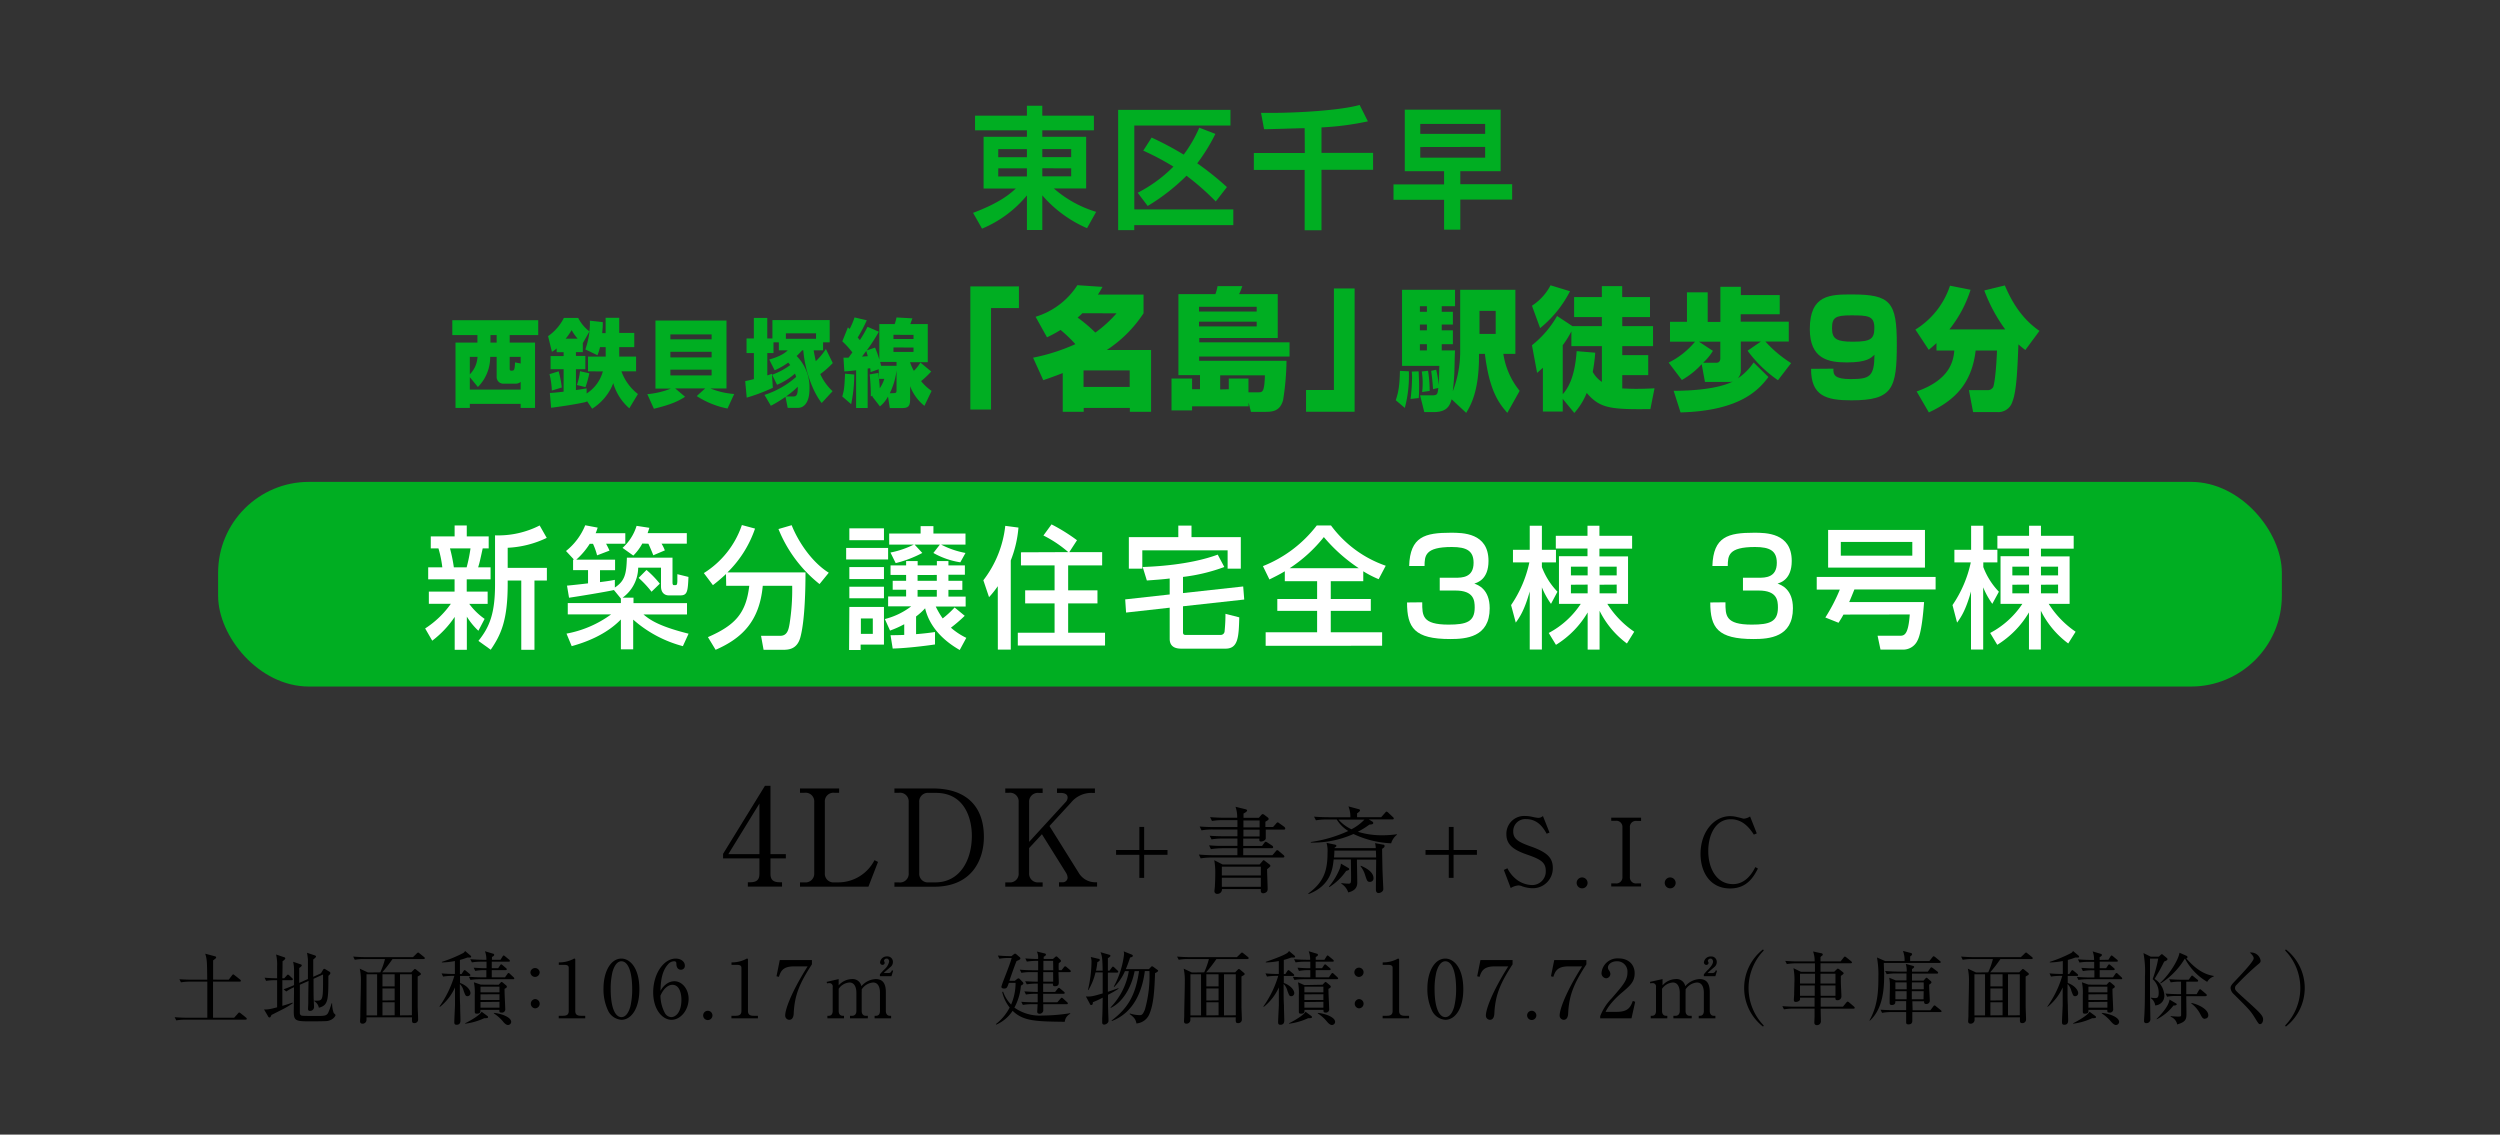 <svg xmlns="http://www.w3.org/2000/svg" width="650" height="295" viewBox="0 0 650 295"><rect x="0" y="0" width="650" height="295" fill="#333333" stroke="none"/><defs><style>.cls-1{fill:#00ae22;}.cls-2{fill:#fff;}</style></defs><title>joho_matome</title><g id="レイヤー_3" data-name="レイヤー 3"><path class="cls-1" d="M117.6,83.26h22.34v3.86h-7.42v1.95h6.59v17h-3.74v-1.06H122.15v1.06h-3.72v-17h5.7V87.12H117.6Zm4.55,14.79v3.24h13.22v-2a2,2,0,0,1-1.27.47h-3.28a1.74,1.74,0,0,1-1.69-1.88V92.78h-1.68a11,11,0,0,1-3.2,7.84Zm0-5.27v4.55a6.91,6.91,0,0,0,2-4.55Zm5.37-5.66v1.95h1.61V87.12Zm7.85,7.39V92.78h-2.85v2.85c0,.49,0,.74.4.74.75,0,.89,0,1-2.15Z"/><path class="cls-1" d="M152.55,104.19v.27c-2.59.66-8,1.41-9.26,1.56l-.33-3.84c1-.07,1.93-.15,3.58-.34V96h-3.39V92.58h3.39v-1h-1.81v-1a6.44,6.44,0,0,1-1.23.89l-1-4.08a12.5,12.5,0,0,0,4.1-4.72h3.74a10,10,0,0,0,2.9,3.48,16,16,0,0,0,.12-2.77l3.37.37c0,.72,0,1.41-.17,2.87h.9V82.62H161v3.95h3.91v3.69H161v1.66a5.5,5.5,0,0,1,0,.79h4.38v3.83h-3.81a13,13,0,0,0,4.29,5.91l-2.24,3.71a13.72,13.72,0,0,1-4.17-6.53,13.65,13.65,0,0,1-5.49,6.63Zm-7.3-7.65a28,28,0,0,1,.82,4.21l-2.59.79a20.74,20.74,0,0,0-.61-4.26Zm4.94-8.48a13.15,13.15,0,0,1-1.57-2.23,15.25,15.25,0,0,1-1.56,2.23Zm2.69,8.48V92.71h4.6c0-.27,0-.37,0-.57V90.26H156a13.32,13.32,0,0,1-.66,2.1l-3.15-1.51a21.48,21.48,0,0,0,1.08-4.7l-1.74,3.07v2.33h-1.79v1h2.45V96h-2.45v5.42c1.36-.2,2-.32,2.78-.45l0,1.34a9.85,9.85,0,0,0,4.22-5.74Zm.35.52a26.8,26.8,0,0,1-1,3.59L150,100.1a16.34,16.34,0,0,0,.8-3.58Z"/><path class="cls-1" d="M168.3,102.48a21.58,21.58,0,0,0,6.12-1.44h-4V83.33h18.47V101h-4.19a20.53,20.53,0,0,0,6.19,1.44l-1.74,3.78a22.9,22.9,0,0,1-8-3.24l2.2-2h-7.8l2.57,2.18c-1.75,1.14-3.56,2-8.11,3.12Zm6-15.54v1.29h10.72V86.94Zm0,4.53v1.46h10.72V91.47Zm0,4.65V97.6h10.72V96.12Z"/><path class="cls-1" d="M200.75,97.43a17.69,17.69,0,0,0,4.71-2.52c-.26-.32-.35-.45-.52-.64a18.21,18.21,0,0,1-3.53,2L200,93.48c3.23-.92,4.26-1.88,4.83-2.4h-2.33V89h-1.39v2.79H199.5V97.6c.49-.14.8-.27,1.2-.39l.24,3.61a49.36,49.36,0,0,1-6.79,2.57l-.4-4.3c.47-.1,1-.2,2.26-.52V91.79H194.1V88H196V82.67h3.49V88h1.34V83.21h14.89V89H214v2.08h-2.45c.28,1.63.44,2.3.56,2.82a16.5,16.5,0,0,0,2.62-3.17l1.79,3.66a23,23,0,0,1-3.25,2.87,13.73,13.73,0,0,0,3.2,4.45l-2.83,3.07c-2.49-3.14-4.43-8.91-4.78-13.7h-.31a16.46,16.46,0,0,1-1.43,1.48,11.52,11.52,0,0,1,3.34,8.61c0,3.86-1.72,4.87-2.92,4.87H204.8l-.57-2.87a31,31,0,0,1-3.81,2.33l-1.65-2.82A23.1,23.1,0,0,0,207,98a5.93,5.93,0,0,0-.31-.86,17.35,17.35,0,0,1-4.66,2.91Zm11.42-9.35V86.67h-7.84v1.41Zm-5.89,15c.54,0,1.23-.07,1.13-2.52a21.11,21.11,0,0,1-3.06,2.52Z"/><path class="cls-1" d="M222.1,97.38a37.17,37.17,0,0,1-.8,7.7l-2.31-2c.49-1.75.52-2,.73-5.93ZM228.46,96l-2.1.74a9.73,9.73,0,0,0-.11-1,5.28,5.28,0,0,0-.66.1v10.24h-3V96.27c-2,.25-2.43.27-3.06.3L219.3,93l1.32,0c.33-.44.7-1,1-1.36A21.3,21.3,0,0,0,219,88.75l1.46-3.64c.12.13.29.25.45.42a19.6,19.6,0,0,0,1.27-3l3.18.74A36.77,36.77,0,0,1,223,87.76c.19.2.4.47.56.67a33.56,33.56,0,0,0,2-3.46l2.94,1.28a48,48,0,0,1-3.13,4.85l2.14-.72a22.13,22.13,0,0,1,1.11,3.12V84.25h4a10.54,10.54,0,0,0,.47-1.71l4.13.23c-.21.59-.38,1.06-.54,1.48h4.54v9.92h-4.61a11.45,11.45,0,0,0,1,2.25,11.19,11.19,0,0,0,1.7-2.15l2.8,2.32a21.43,21.43,0,0,1-2.63,2.5,13.78,13.78,0,0,0,2.73,2.55l-1.86,3.88a11.93,11.93,0,0,1-3.72-5.12v3.41c0,1.44-.26,2.28-1.91,2.28h-3.37l-.47-3a8.14,8.14,0,0,1-2.1,2.57l-2-2.59a1.42,1.42,0,0,0,.22-.18l-.59.15a54,54,0,0,0-.29-5.69l2.24-.39c.12,1,.31,2.54.38,4a9.61,9.61,0,0,0,1.18-2.45h-1.37Zm-4.36-3.29,1.53-.1c-.07-.22-.35-1.18-.4-1.38C224.53,92.19,224.29,92.49,224.1,92.73Zm9,2.4v-1h-4.26c.14.54.19.71.24,1Zm-.73,7.1c.59,0,.73-.17.73-.74V96.25a18.11,18.11,0,0,1-1.76,6Zm-.07-15.16v1.09h5.21V87.07Zm0,3.29v1.16h5.21V90.36Z"/><path class="cls-1" d="M264.92,80.1h-7.25v26.37h-5.38v-32h12.63Z"/><path class="cls-1" d="M269.25,82.36a19.71,19.71,0,0,0,10.87-8.21l6.53.44c-.46.82-.69,1.23-1.18,2h11.85v4.86A32.87,32.87,0,0,1,287.76,91h11.52v16.06h-5.52v-1h-12v1h-5.45V97c-3.4,1.31-4.12,1.51-5.06,1.85L268.6,93a51,51,0,0,0,11-3.52,36.93,36.93,0,0,0-3.85-3.7,32,32,0,0,1-3.53,1.92Zm12.17-.92a16,16,0,0,1-1.24,1.13,39,39,0,0,1,4.61,3.9,32.54,32.54,0,0,0,5.51-5Zm.3,14.86v4.31h12V96.3Z"/><path class="cls-1" d="M312,101.2V97.53h-5.61V76.47H316a11,11,0,0,0,.56-2.08H323a14.61,14.61,0,0,1-.84,2.08h10.05V87.88h-20.4V89h23.47v3.7H311.77v1.1h22.72a69,69,0,0,1-.88,10.2c-.82,3.08-3,3.08-4.9,3.08h-3.46l-.62-2.43v1H309.94v1.06h-5.35V98.42h5.35v2.78Zm-.26-21.44V81h15V79.76Zm0,3.87v1.23h15V83.63Zm7.74,17.57V98.42h5.12V102h2.51c1.15,0,1.63,0,1.77-4.42H317.25v3.67Z"/><path class="cls-1" d="M352.2,107.05H339.57V101.4h7.25V75h5.38Z"/><path class="cls-1" d="M366.3,96.54a32.26,32.26,0,0,1-1.05,9.52l-2.35-2c.56-1.74,1-3.25,1.08-7.63Zm7.11-.41a23.48,23.48,0,0,1,.62,4c.1-1,.16-4.25.2-5h-9.7V75.34h13.78v4.28h-3.46v1.44h2.9v3.32h-2.9v1.51h2.9v3.6h-2.9V91.1h3.46c-.07.75-.13,4.51-.17,5.37,0,.55-.13,2.88-.42,5.27a28.85,28.85,0,0,0,1.93-10.06V75.34H394V92h-3.13a19.9,19.9,0,0,0,4.24,9.62l-3.2,5.72c-2.54-2.81-4.73-6.3-5.84-15.34h-1.53v.65c0,9-2.12,12.71-3.33,14.69l-3.79-3.53c-.55,2.09-1.6,3.33-4.66,3.33h-2.45l-1.08-4.35h3.1c1.37,0,1.44-.28,1.63-1.92l-1.37.31c-.06-1.06-.26-3.32-.49-4.76Zm-4.57.41c.1,2,.13,2.91.13,3.66s0,2.13-.1,3.29l-2.12.24a51,51,0,0,0,.39-5.51,11.3,11.3,0,0,0-.09-1.61Zm.33-16.92v1.44H371V79.62Zm0,4.76v1.51H371V84.38Zm0,5.11V91.1H371V89.49Zm2.12,6.91a33.17,33.17,0,0,1,.42,5.24l-1.95.28a21.26,21.26,0,0,0,.13-2.33,18.78,18.78,0,0,0-.23-3Zm13.38-15.58v6h4.21v-6Z"/><path class="cls-1" d="M398.31,79.49a14.09,14.09,0,0,0,4.83-5.31l5.06,1.54a29.61,29.61,0,0,1-7.77,9.59Zm8,24.21V107h-5.16V95.61c-.59.55-.91.83-1.5,1.34l-1.34-7.19a26.28,26.28,0,0,0,6.53-7.6l4,2.64h7.64V82.43h-7.21v-5.2h7.21V74.39h5.29v2.84H429v5.2h-7.21V84.8h8V90h-8v2.33h6.75v5.2h-6.75V101c.65,0,1.79.1,3.52.1,2.09,0,3.49-.07,4.86-.14l-1.07,5.41c-10.32.11-13.12-.17-16.55-4.21a17.77,17.77,0,0,1-3.23,5.21Zm8.45-12a41.83,41.83,0,0,1-.65,5,7.55,7.55,0,0,0,2.38,2.6V90h-7.93V86.16a25.72,25.72,0,0,1-2.25,3.6V102.5c1.2-1.37,3.13-4.08,3.62-11.2Z"/><path class="cls-1" d="M435.15,101.61c2.09,0,10.8-.07,15.4-2.43a3.15,3.15,0,0,1-1,.13h-6.26l-.85-4.62a21,21,0,0,1-5.16,4.11l-3.43-4.52a21.1,21.1,0,0,0,6.86-5.44H434.2V83.67h4.41V76H444v7.71h3.3V74.56h5.32v2.15h10.11v5H452.58v1.92h12.5v5.17H459a31.72,31.72,0,0,0,6.69,5.61l-3.42,4.45a33.6,33.6,0,0,1-7.9-7.67l3.46-2.39h-5.22V96a3.2,3.2,0,0,1-.79,2.39,15.3,15.3,0,0,0,4.12-4.14l3.85,3.77c-2.42,3.22-7.25,8.8-22.85,9.21Zm10.21-10.38a15,15,0,0,1-2.54,3.08h3.46c1,0,1-.92,1-1.23V88.84h-5.55Z"/><path class="cls-1" d="M476.69,95.85c-.1,1.68.42,2.71,4.44,2.71,4.93,0,6.2-.55,6.23-6.33-.94.89-2,2-7.18,2-4.8,0-9.63-.89-9.63-8.67,0-9,5.36-9,11-9,10,0,11.62,2,11.62,12.87,0,11.58-1,14.66-11.81,14.66-6.53,0-10.51-1.13-10.48-8.19Zm10.64-10.64c0-3.09-1.63-3.22-6-3.22-4.21,0-5,.58-5,3.39s1.27,3.46,5.42,3.46C486.45,88.84,487.33,88.12,487.33,85.21Z"/><path class="cls-1" d="M503.48,89.21c-.79.72-1.27,1.13-2,1.75L498,85.69a21.17,21.17,0,0,0,9-11.41l5.35,1.06a32,32,0,0,1-5.51,10.31h14.52a42,42,0,0,1-5.45-10.13l5.35-1.31c1.73,4.08,4.31,8.6,9,11.82L526.59,91a22.87,22.87,0,0,1-1.8-1.47c-.23,5.82-.46,12.15-1.53,14.79a3.84,3.84,0,0,1-4.15,2.81H513l-1.08-5.69h4.83a1.62,1.62,0,0,0,1.47-.79c.26-.54.78-3.63,1-9.51h-5.55c-1,8.59-5.48,13-12.17,16.09l-3.17-5.45c8.55-3,9.56-7.8,9.79-10.64h-4.63Z"/><rect class="cls-1" x="56.71" y="125.29" width="536.57" height="53.21" rx="23.62"/><path class="cls-1" d="M284.42,33.88H271v1.68h11.4V49H274a29.66,29.66,0,0,0,11,6.08l-2.37,4.25A32.44,32.44,0,0,1,271,50.8v9h-4v-9a30.2,30.2,0,0,1-11.67,8.65L253,55.34c7.22-2.72,9.75-5.08,11.11-6.32h-8.38V35.56H267V33.88H253.51V30.07H267V27.49h4v2.58h13.41Zm-24.88,7H267v-2.1h-7.45Zm0,5H267V43.77h-7.45ZM271,38.75v2.1h7.51v-2.1Zm0,5v2.09h7.51V43.77Z"/><path class="cls-1" d="M290.72,28.56h29.2v4.08h-25v21.8h25.74v4.09H294.91v1.3h-4.19Zm5.08,21.56a36.6,36.6,0,0,0,9.29-6.8,68.56,68.56,0,0,0-7.84-4.15l2.17-3.4a81.65,81.65,0,0,1,8.34,4.43,33.61,33.61,0,0,0,4.05-7L316,34.81a46.79,46.79,0,0,1-4.72,7.65A76.32,76.32,0,0,1,319,48.64l-2.9,3.74a67.73,67.73,0,0,0-7.61-6.69,52.49,52.49,0,0,1-10.09,7.86Z"/><path class="cls-1" d="M339.21,33.33c-1.52,0-8.87.27-10.55.27l-.79-4.25c.89,0,1.68,0,2.9,0,5.86,0,17.33-.55,22.74-2.06l2.14,4.26a74,74,0,0,1-12.06,1.58v6.62H357v4.4H343.59V59.87h-4.38V44.18H326v-4.4h13.25Z"/><path class="cls-1" d="M375.46,44.52H365.24v-16h24.92v16H379.68v3.37h13.48v4H379.68v7.83h-4.22V51.94H362.31v-4h13.15Zm-6.19-12.29v2.58h16.87V32.23Zm0,6V41h16.87V38.2Z"/><path d="M198.89,204.3h1.43v17.77h4v1.12h-4v4.06c0,1.54.77,2.14,2.45,2.14h.56v1.12h-8.89v-1.12H195c1.65,0,2.45-.56,2.45-2.14v-4.06H188V222Zm-1.44,4.62-8.08,13.15h8.08Z"/><path d="M218.17,206.12h-1.23a2.24,2.24,0,0,0-2.48,2.41V227a2.25,2.25,0,0,0,2.48,2.42h.95a10.61,10.61,0,0,0,9.48-5.78l.91.46-2.49,6.44H208v-1.12h1.19a2.27,2.27,0,0,0,2.51-2.42V208.53a2.25,2.25,0,0,0-2.51-2.41H208V205h10.18Z"/><path d="M232.55,205h10c8.19,0,13.26,4.2,13.26,12.6,0,6-3.15,12.95-12.94,12.95H232.55v-1.12h1.19a2.26,2.26,0,0,0,2.52-2.42V208.53a2.26,2.26,0,0,0-2.52-2.41h-1.19ZM239,227a2.25,2.25,0,0,0,2.49,2.42h1.68c6.33,0,9.51-5.67,9.51-12.11,0-4.44-1.82-11.16-9.37-11.16h-1.82a2.25,2.25,0,0,0-2.49,2.41Z"/><path d="M272.86,214.76l7.76,12.42a5,5,0,0,0,4.13,2.21h.49v1.12h-9.9v-1.12h.84a1.27,1.27,0,0,0,1.4-1.16,2.75,2.75,0,0,0-.49-1.43l-6.19-9.9-3.33,3.6V227a2.28,2.28,0,0,0,2.52,2.42h1v1.12h-9.72v-1.12h1a2.24,2.24,0,0,0,2.48-2.42V208.53a2.24,2.24,0,0,0-2.48-2.41h-1V205h9.72v1.16h-1a2.27,2.27,0,0,0-2.52,2.41v10.32l9.56-10.42a1.73,1.73,0,0,0,.45-1.12c0-1-1.08-1.19-1.85-1.19h-.91V205h9.86v1.16h-.63a6.83,6.83,0,0,0-5.59,2.52Z"/><path d="M290.18,221h6.05v-6h1.25v6h6.07v1.25h-6.07v6h-1.25v-6h-6.05Z"/><path d="M333.82,215.69H329.1c0,.29,0,2,0,2.23,0,.66-1,.88-1.18.88-.54,0-.51-.27-.47-.76h-4.21l0,1.91h4.89l.59-.81c.12-.15.25-.29.37-.29a1.32,1.32,0,0,1,.49.24l1.2.79a.48.48,0,0,1,.24.36c0,.25-.22.3-.36.3h-7.42v1.81h7.59l.86-1c.17-.2.27-.32.36-.32a.83.83,0,0,1,.47.27l1.17,1a.53.53,0,0,1,.25.39c0,.22-.2.27-.37.27H315.06a17.27,17.27,0,0,0-2.89.22l-.46-1c1.61.15,3.28.17,3.75.17h6.26v-1.81h-4a20,20,0,0,0-2.89.24l-.47-1a33,33,0,0,0,3.75.15h3.62l0-1.91h-3.84a16.8,16.8,0,0,0-2.89.22l-.49-.95c1.69.14,3.45.14,3.77.14h3.45v-1.76h-6.47a16.24,16.24,0,0,0-2.86.22l-.49-1c1.52.13,3,.15,3.75.15h6.07l0-1.81H318a17,17,0,0,0-2.89.22l-.49-1c1.69.15,3.43.17,3.77.17h3.28a8.11,8.11,0,0,0-.44-2.86l2.67.66c.15.05.34.12.34.34s-.56.59-.93.76v1.1h4l.66-.76a.55.55,0,0,1,.32-.19.73.73,0,0,1,.37.14l1,.76a.55.55,0,0,1,.19.32c0,.25-.07.29-.85.76,0,.17,0,1.25,0,1.37h2l.8-.91c.13-.14.25-.29.37-.29a.78.78,0,0,1,.47.25l1.27.9a.74.74,0,0,1,.24.39C334.21,215.66,334,215.69,333.82,215.69ZM329.44,226c0,.81.15,4.39.15,5.1a1.23,1.23,0,0,1-.15.66,1.31,1.31,0,0,1-1,.49c-.71,0-.66-.66-.61-1.1H317.71a1.15,1.15,0,0,1-1.2,1.25.67.67,0,0,1-.76-.66c0-.2.12-1.08.12-1.28.05-1,.1-2,.1-3.4a17.06,17.06,0,0,0-.27-3.41l2.18,1.11h9.62l.74-.86c.1-.12.2-.25.29-.25a.59.59,0,0,1,.32.17l1.23.94a.52.52,0,0,1,.22.39C330.3,225.29,330,225.56,329.44,226Zm-1.62-.66H317.68v2.28h10.14Zm0,2.87H317.68v2.35h10.14Zm-.32-14.89h-4.21v1.81h4.21Zm0,2.4h-4.21v1.76h4.21Z"/><path d="M359.35,220.71c0,1.08.07,3.92.09,5.14,0,.71.22,5,.22,5.29,0,.74-.85,1.05-1.22,1.05-.71,0-.71-.71-.71-1,0-1.23.07-6.59.07-7.69h-5c0,.95.09,5.19.09,6,0,1.79-1.39,2.28-2.35,2.53a4.27,4.27,0,0,0-1.81-2.28l.05-.15a13.81,13.81,0,0,0,1.81.15c.69,0,.69-.2.69-1.89,0-.56-.05-3.65-.05-4.4h-4.48c-.22,2.22-.66,6.78-6.52,9l-.07-.17c4.29-3.09,5-6.35,5-10.66a7,7,0,0,0-.27-2.49l2.21.46c.17.05.36.12.36.32s-.19.27-.49.51v.08H357.7a6.27,6.27,0,0,0-.19-1.3l2.06.39c.17,0,.41.05.41.34S360,220.24,359.35,220.71Zm2.35-1.45a25.53,25.53,0,0,1-9.8-2.42,25.69,25.69,0,0,1-11.09,2.23v-.15a35.24,35.24,0,0,0,9.74-2.86,9,9,0,0,1-3-3h-2.52a16.66,16.66,0,0,0-2.89.22l-.49-.95c1.54.12,3.06.15,3.77.15h5.68a7.17,7.17,0,0,0-.51-2.82l2.62.71c.22,0,.39.17.39.37s-.51.56-.76.73c0,.29,0,.74,0,1h6.27l1-1.13c.14-.17.26-.32.39-.32s.34.17.46.29l1.18,1.11a.54.54,0,0,1,.24.39c0,.22-.22.24-.39.24h-6.1l.93.57a.38.38,0,0,1,.22.36c0,.32-.34.37-1,.42a21.31,21.31,0,0,1-3,1.86,21,21,0,0,0,6.39.91,25.74,25.74,0,0,0,3.77-.27v.14A4.4,4.4,0,0,0,361.7,219.26ZM350,226.44a15.26,15.26,0,0,1-4.38,4.21l-.1-.12a18,18,0,0,0,2.79-4.6,4.4,4.4,0,0,0,.32-1.4l1.93,1.13a.36.36,0,0,1,.22.34C350.77,226.19,350.7,226.22,350,226.44Zm7.74-5.29h-10.8c0,.39,0,.91-.1,1.79h10.95C357.78,222.47,357.78,222.2,357.73,221.15ZM348,213.09a10.39,10.39,0,0,0,3.38,2.52,12.61,12.61,0,0,0,3.38-2.52Zm8.18,16.19c-.66,0-.74-.19-1.28-1.86a6.56,6.56,0,0,0-1.17-2.2l.07-.13c.64.27,3.31,1.35,3.31,3.24A.89.89,0,0,1,356.14,229.28Z"/><path d="M370.64,221h6.05v-6h1.25v6H384v1.25h-6.07v6h-1.25v-6h-6.05Z"/><path d="M402.87,216.47l-.73.3c-.79-1.37-2.21-3.8-5.34-3.8a3.13,3.13,0,0,0-3.36,3.23c0,2,1.47,2.79,4.68,3.92a20.63,20.63,0,0,1,2.4,1c1.91,1,3.21,2.13,3.21,4.53a5.19,5.19,0,0,1-5.32,5.29,8.68,8.68,0,0,1-2.62-.49,2.69,2.69,0,0,0-1-.24,4.43,4.43,0,0,0-2,.68L391,226.19l.93-.44a8.49,8.49,0,0,0,1.93,2.55,6.85,6.85,0,0,0,4.41,1.81,3.53,3.53,0,0,0,3.63-3.69c0-2.26-1.45-3-4.56-4.12-3.45-1.17-5.68-2.45-5.68-5.39a4.62,4.62,0,0,1,4.92-4.75,8,8,0,0,1,1.74.2,13.24,13.24,0,0,0,1.47.27,1.67,1.67,0,0,0,1.37-.47Z"/><path d="M412.77,229.55a1.42,1.42,0,1,1-1.42-1.42A1.44,1.44,0,0,1,412.77,229.55Z"/><path d="M426.68,213.44H425.5a1.56,1.56,0,0,0-1.73,1.69V228a1.57,1.57,0,0,0,1.73,1.69h1.18v.79h-7.76v-.79h1.15a1.59,1.59,0,0,0,1.76-1.69v-12.9a1.58,1.58,0,0,0-1.76-1.69h-1.15v-.81h7.76Z"/><path d="M435.67,229.55a1.42,1.42,0,1,1-1.42-1.42A1.44,1.44,0,0,1,435.67,229.55Z"/><path d="M456,217c-.9-1.37-2.67-4-6-4-3.92,0-5.85,4-5.85,8.25,0,4.75,2.3,8.62,6.42,8.62,3.47,0,5.19-3.18,5.82-4.43l.67.39c-1,1.89-2.67,5.17-7.23,5.17-5.17,0-7.69-4.19-7.69-9,0-5.73,3.55-9.8,7.69-9.8a7.27,7.27,0,0,1,2.06.3c.19,0,1.34.36,1.49.36a3.49,3.49,0,0,0,1.64-.58l1.74,4.4Z"/><path d="M59.47,254.72l.85-1.12c.13-.16.19-.25.32-.25s.14.05.39.23l1.39,1.1a.46.46,0,0,1,.21.33c0,.19-.19.21-.34.21h-6.9c0,.68,0,3.67,0,4.27,0,.21,0,4.52,0,5.12h5.49l1-1.12c.15-.16.21-.24.31-.24s.19.06.4.22l1.36,1.1a.45.45,0,0,1,.21.31c0,.19-.19.23-.31.23H48.28a14.45,14.45,0,0,0-2.45.19l-.42-.83c1.39.12,2.8.14,3.2.14H53.9c0-.18,0-4.58,0-5.06v-4.33H49.5a14.51,14.51,0,0,0-2.45.19l-.41-.81c1.39.1,2.8.12,3.19.12h4.05c-.05-4.7-.05-5.24-.52-6.76l2.51.67c.2.06.33.1.33.29a.39.39,0,0,1-.19.31c-.08.08-.48.39-.6.47,0,1.68,0,3.34,0,5Z"/><path d="M75.84,254.85H73.41v6.67c1.68-.49,2.16-.68,2.64-.85l.08.17a21.94,21.94,0,0,1-3,1.76l-2.55,1.29c-.18.43-.27.66-.52.66a.45.45,0,0,1-.33-.25l-1.08-1.84c.71,0,1.06.08,3.4-.56,0-.71,0-3.86,0-4.5v-2.55h-.42a14.66,14.66,0,0,0-2.45.18l-.39-.83c1.22.11,2.47.15,3.26.15,0-1,0-2.07,0-3.11a11.47,11.47,0,0,0-.27-3.07l2.1.71c.1,0,.29.12.29.31s-.42.56-.71.74c0,1.45,0,2.16-.06,4.42h.5l.62-.68c.19-.21.25-.27.35-.27s.25.14.36.22l.72.69c.11.1.19.18.19.31S76,254.85,75.84,254.85Zm9.27,10.61c-.48.09-4.15.09-4.73.09-3.4,0-4-.17-4-2.43,0-.81.06-4.37.06-5.1,0-.21,0-1.14,0-1.33a11.1,11.1,0,0,0-2,1.1l-.71-.58a28.87,28.87,0,0,0,2.72-1.08v-3.67a10.28,10.28,0,0,0-.23-2.4l1.93.66c.14,0,.31.13.31.29s-.17.33-.66.68c0,.63,0,3.32,0,3.86l2.26-1c0-2.08,0-3.55,0-5a14.56,14.56,0,0,0-.24-1.83l2,.67c.2.06.35.16.35.31s-.29.43-.73.77c0,1.86,0,2.13,0,4.5l2-.9.5-.83c.1-.16.21-.35.35-.35a.79.79,0,0,1,.4.17l1,.6a.44.44,0,0,1,.21.33c0,.25-.23.46-.52.73,0,6.22,0,7.65-2.47,8.29a2.6,2.6,0,0,0-1.24-1.74v-.1a4.64,4.64,0,0,0,.64,0c1.45,0,1.68-.19,1.68-4.56,0-1.41,0-1.64,0-2.24l-2.47,1.12c0,3,0,5,.06,5.59,0,.27.07,1.5.07,1.75a1,1,0,0,1-1.06,1c-.29,0-.5-.1-.5-.54,0-.22.06-1.28.06-1.49,0-1.33,0-2.11.07-5.76l-2.26,1c0,.83,0,7.2,0,7.45a.68.68,0,0,0,.49.58c.27.08,3.24.08,3.63.08,2.14,0,2.78,0,3.22-.77a17.7,17.7,0,0,0,.91-2.51h.14a7.56,7.56,0,0,0,.4,2.47c.12.21.48.4.48.6S86.66,265.19,85.11,265.46Z"/><path d="M98.88,252.81a20.62,20.62,0,0,0,1.22-3.46H94.69a14.05,14.05,0,0,0-2.45.19l-.41-.83c1.06.08,2.11.14,3.19.14h12.36l.91-.89a1.35,1.35,0,0,1,.4-.31c.1,0,.18.06.39.23l1.16.93a.47.47,0,0,1,.21.31c0,.21-.21.23-.33.23h-8.07a36.11,36.11,0,0,1-2.67,3.46h7.54l.59-.6c.2-.2.27-.27.39-.27a.88.88,0,0,1,.37.21l1,.81a.39.39,0,0,1,.16.27c0,.19-.08.25-.83.66,0,2.35,0,5.31,0,7.66,0,1,.11,2.5.11,3.46a.93.93,0,0,1-1,1c-.62,0-.62-.33-.58-1.51H95.29c0,.08,0,.56,0,.66a1,1,0,0,1-1,1c-.67,0-.67-.46-.67-.65s.06-1.09.06-1.26c0-2.26.15-7,.15-9a14.47,14.47,0,0,0-.29-3.4l2.14,1Zm-3.59.5V264h2.76V253.31Zm7.32,3.15v-3.15H99.44v3.15Zm0,3.63V257H99.44v3.13Zm0,3.88v-3.38H99.44V264Zm4.48,0V253.31H104V264Z"/><path d="M114.27,261.67a27.14,27.14,0,0,0,3.86-7.94h-.48a15.58,15.58,0,0,0-2.45.18l-.39-.83c1.18.11,2.38.15,3.46.15,0-1,0-2.47,0-3.36a19.71,19.71,0,0,1-3.38.37v-.16a35.25,35.25,0,0,0,5.6-2.32,1.43,1.43,0,0,0,.43-.5l1.43,1.2a.35.35,0,0,1,.15.29c0,.21-.21.21-.39.21l-.61,0a17.59,17.59,0,0,1-1.92.62c0,.95,0,2.86,0,3.67H120l.5-.75c.08-.12.18-.27.31-.27s.29.15.39.23l.9.75a.43.43,0,0,1,.2.33c0,.21-.2.21-.31.21h-2.38c0,.39,0,1.32,0,1.82,2,.73,2.71,2,2.71,2.62a.79.79,0,0,1-.76.82c-.5,0-.56-.2-1-1.36a3.86,3.86,0,0,0-1-1.81c0,3.61,0,4,.08,5.6,0,1.41.08,3.05.08,3.8,0,.37,0,1.2-1,1.2-.54,0-.6-.31-.6-.71,0-.68.16-3.73.18-4.35,0-2,0-2.84,0-4.65a13.55,13.55,0,0,1-3.92,5.06Zm6.66,4.38c1.45-.71,3.79-2.08,4.29-3l1.49,1.1a.36.36,0,0,1,.19.31c0,.29-.48.27-1,.27a16.5,16.5,0,0,1-4.93,1.43Zm9.2-16.51.52-.83c.1-.17.21-.29.31-.29s.27.14.4.25l1,.83a.42.42,0,0,1,.21.33c0,.19-.17.21-.31.21h-4.4v1.7h1.66l.5-.75c.08-.12.16-.25.31-.25s.25.13.37.23l.85.72a.46.46,0,0,1,.21.34c0,.18-.19.2-.31.2h-3.59v1.87h3.44l.61-.85c.1-.17.22-.27.33-.27s.25.12.37.25l.89.83a.51.51,0,0,1,.21.33c0,.21-.17.21-.31.21h-8.63a14.49,14.49,0,0,0-2.44.18l-.42-.82c1.06.08,2.14.14,3.19.14h1.35v-1.87H126a13,13,0,0,0-2.44.21l-.4-.83c.63,0,1.54.13,3.34.13,0-.81,0-1.31,0-1.7h-1.37a14.37,14.37,0,0,0-2.44.18l-.42-.83c1.51.13,2.84.15,3.19.15h1a6,6,0,0,0-.37-2.22l2.11.64a.31.31,0,0,1,.29.31c0,.27-.47.5-.58.54v.73Zm-.47,6.49.47-.52c.09-.08.21-.21.29-.21s.25.13.33.19l.81.68a.52.52,0,0,1,.23.38c0,.21-.25.37-.6.54a7.23,7.23,0,0,0,0,.76c0,.71.17,3.8.17,4.42a.86.86,0,0,1-1,1c-.54,0-.54-.27-.52-.71h-4.93c0,.48.06,1-.94,1-.35,0-.53-.1-.53-.47,0,0,0-.21,0-.5,0-.77,0-3,0-3.92a13.3,13.3,0,0,0-.23-3.28L125,256Zm-4.73.5V258h4.93v-1.47Zm0,2V260h4.93V258.5Zm0,2V262h4.93v-1.53Zm3.48,2.82c1.87.16,4.5,1.1,4.5,2.34a.84.84,0,0,1-.83.81c-.48,0-1-.52-1.3-.91a10.57,10.57,0,0,0-2.37-2.1Z"/><path d="M140.32,252.79a1.22,1.22,0,0,1-1.21,1.21,1.21,1.21,0,0,1-1.2-1.21,1.21,1.21,0,0,1,2.41,0Zm0,8.17a1.21,1.21,0,0,1-1.21,1.21,1.21,1.21,0,0,1,0-2.41A1.21,1.21,0,0,1,140.32,261Z"/><path d="M145.27,264.1h1.14c1.08,0,1.46-.42,1.46-1.27V251.61c0-.64-.61-.74-1-.74h-1.58v-.65h.38a8,8,0,0,0,3.38-.87.63.63,0,0,1,.29-.12c.18,0,.23.12.23.29v13.31c0,.89.43,1.27,1.45,1.27h1.14v.66h-6.89Z"/><path d="M161.57,265.15a4.19,4.19,0,0,1-3.4-2.24,12.9,12.9,0,0,1-1.26-5.91c0-4.41,1.89-7.77,4.66-7.77,2.14,0,4.67,2.3,4.67,8C166.24,262.27,164.1,265.15,161.57,265.15Zm-2.32-12.46a18.85,18.85,0,0,0-.47,4.5c0,4.62,1.09,7.26,2.79,7.26,1.44,0,2.08-1.91,2.31-2.7a19.28,19.28,0,0,0,.49-4.56c0-4.73-1.14-7.26-2.8-7.26C160.1,249.93,159.46,252,159.25,252.69Z"/><path d="M173.52,255.66a3.52,3.52,0,0,1,1.8-.54c2.06,0,3.72,2.07,3.72,4.58,0,2.88-2.06,5.45-4.44,5.45s-4.77-2.67-4.77-7.15c0-4.79,2.7-8.77,5.87-8.77,1.39,0,2.36.83,2.36,1.82a1,1,0,0,1-1.06,1.08c-.41,0-1.1-.27-1.14-1.45,0-.46-.06-.75-.62-.75a2.1,2.1,0,0,0-1.51.75c-1.85,2-1.95,5.08-2,6.95A5.09,5.09,0,0,1,173.52,255.66Zm-.68,7.67a2,2,0,0,0,1.68,1.12c1.09,0,2.65-1.14,2.65-4.56,0-.94-.23-3.84-2.36-3.84-.79,0-2.12.58-3.09,2.82A9.76,9.76,0,0,0,172.84,263.33Z"/><path d="M185.24,264a1.21,1.21,0,1,1-1.2-1.2A1.22,1.22,0,0,1,185.24,264Z"/><path d="M190.17,264.1h1.14c1.08,0,1.46-.42,1.46-1.27V251.61c0-.64-.61-.74-1-.74h-1.58v-.65h.38a8,8,0,0,0,3.38-.87.63.63,0,0,1,.29-.12c.18,0,.23.12.23.29v13.31c0,.89.43,1.27,1.45,1.27h1.14v.66h-6.89Z"/><path d="M211.1,249.62v1.1c-3.3,5.08-4.46,8-4.73,12.59,0,.54-.1,1.84-1.16,1.84a1.09,1.09,0,0,1-1.06-1.14c0-1.47,1.45-5.82,5.83-12.75h-3.55c-3,0-3.46,1.39-3.92,2.72l-.62-.15.85-4.21Z"/><path d="M218.05,254.56v1.63a4.71,4.71,0,0,1,3.42-1.63,2.3,2.3,0,0,1,2.49,1.86,5.16,5.16,0,0,1,3.71-1.86c1.82,0,2.65,1.1,2.65,3.4v4.89c0,.79.42,1.25,1,1.25h.37v.66H227.4v-.66h.39c.73,0,1-.56,1-1.25v-4.77c0-.58-.08-2.63-1.8-2.63a3.92,3.92,0,0,0-2.95,1.8,5.05,5.05,0,0,1,0,.71v4.89c0,.87.48,1.25,1,1.25h.6v.66H221v-.66h.6c.58,0,1.06-.4,1.06-1.25v-4.77c0-.43-.06-2.63-1.8-2.63a3.68,3.68,0,0,0-2.8,1.64v5.76c0,.87.47,1.25,1,1.25h.38v.66h-4.32v-.66h.38c.62,0,1-.44,1-1.25v-6.24a.85.85,0,0,0-.85-1,1.91,1.91,0,0,0-.62.08l-.1-.4Zm10.72-1.23A12.43,12.43,0,0,1,230,252a3.71,3.71,0,0,0,1.18-2c0-.27-.16-.77-.64-.77a.68.68,0,0,0-.7.56c0,.08.18.45.18.54a.57.57,0,0,1-.58.54.65.65,0,0,1-.62-.71,1.75,1.75,0,0,1,1.82-1.49,1.41,1.41,0,0,1,1.52,1.41,1.66,1.66,0,0,1-.65,1.35c-.22.22-1.51,1.26-1.72,1.55h1.29c.54,0,.7-.41.81-.7l.33.1-.44,1.43h-3Z"/><path d="M276.84,265.67c-7.53-.1-10.76-.14-13.56-2.86a9.72,9.72,0,0,1-4.23,3.59l-.13-.13a13.09,13.09,0,0,0,3.59-4.31,10.24,10.24,0,0,1-1.93-4l.21-.17a9.08,9.08,0,0,0,2.1,3.4,14.27,14.27,0,0,0,1.16-5.64H262.3c-.41,1.16-.51,1.47-1.2,1.47-.14,0-.74,0-.74-.47a13.55,13.55,0,0,1,.49-1.47c1.08-2.78,1.93-5,2.18-6h-.75a13.4,13.4,0,0,0-2.44.19l-.4-.83c1.06.08,2.12.15,3.18.15H263l.54-.44c.18-.14.29-.21.39-.21a.77.77,0,0,1,.36.21l.8.69a.42.42,0,0,1,.21.37c0,.25-.41.43-1,.66-.46,1.16-.73,1.87-1.87,5.14h1.41l.56-.43a.79.79,0,0,1,.39-.21c.15,0,.25.08.4.23l.64.66a.67.67,0,0,1,.25.44c0,.19-.21.31-.64.58a14.42,14.42,0,0,1-1.7,5.7,11.39,11.39,0,0,0,7.21,2.06,46.55,46.55,0,0,0,7.3-.61l0,.17A2.56,2.56,0,0,0,276.84,265.67Zm1.23-12.92H275.2c.09,2.47.09,2.47.09,2.62,0,.41,0,1.05-1,1.05-.56,0-.54-.33-.52-.68h-2.55v2.16h3.11l.62-.79c.15-.17.23-.27.36-.27s.22.1.39.23l.93.78c.11.11.21.23.21.32s-.14.22-.31.22h-5.31l0,2.2h3.69l.79-.91c.17-.19.25-.27.35-.27s.23.08.38.23l1,.91a.48.48,0,0,1,.21.35c0,.13-.12.19-.31.19h-6.08c0,.25,0,1.47,0,1.74a1,1,0,0,1-.91.75c-.66,0-.66-.38-.66-.6s.1-1.58.1-1.89h-1.41a14.7,14.7,0,0,0-2.43.19l-.41-.81c1.62.12,3.15.12,3.19.12h1.08c0-.56,0-1.08,0-2.2h-.62a13.85,13.85,0,0,0-2.43.19l-.41-.81c.62,0,1.78.13,3.48.13v-2.16h-.41a14.9,14.9,0,0,0-2.45.19l-.41-.81c1.49.1,3.07.12,3.27.12l0-2.49H268a13.78,13.78,0,0,0-2.43.19l-.42-.83q1.59.15,3.18.15h1.59l0-2.43h-.49a15.89,15.89,0,0,0-2.45.19l-.4-.83c1.46.12,2.8.14,3.32.14a3.7,3.7,0,0,0-.31-1.93l2,.48c.23.06.35.14.35.33s-.24.38-.58.56v.56h2.41l.52-.45a.59.59,0,0,1,.37-.21c.13,0,.23.1.37.23l.58.56a.58.58,0,0,1,.25.39c0,.17-.16.29-.58.58a11.54,11.54,0,0,0,0,1.83H276l.6-.77c.13-.17.23-.25.33-.25a.65.65,0,0,1,.4.21l.89.76c.1.11.21.21.21.31S278.27,252.75,278.07,252.75Zm-4.26,0h-2.57l0,2.49h2.59Zm0-2.92h-2.53l0,2.43h2.57Z"/><path d="M288.08,258.64c0,2.51,0,2.95.05,4.15,0,.73.08,1.89.08,2.61s-.89,1-1.08,1c-.46,0-.56-.27-.56-.58,0-.09,0-.85,0-1,.08-1.55.08-2.11.13-5.43a22.32,22.32,0,0,1-2.55,1.18c0,.37-.07.73-.4.73s-.35-.23-.41-.36l-1-1.86c1.29.06,1.64,0,4.36-.79,0-1.83,0-3.88,0-5.46h-1.87a16,16,0,0,1-1.85,4.59l-.12,0a33,33,0,0,0,.93-7.2,3.74,3.74,0,0,0-.2-1.41l2,.48c.16,0,.35.08.35.31s-.29.41-.62.54a18.82,18.82,0,0,1-.36,2.24h1.73c-.05-2.93-.11-3.78-.56-4.81l2.28.66c.12,0,.31.14.31.29s-.35.44-.67.6c0,.44,0,2.63,0,3.26h.42l.58-.79c.1-.13.21-.27.31-.27a.63.63,0,0,1,.37.23l.83.79a.45.45,0,0,1,.19.31c0,.18-.19.22-.31.22h-2.39c0,1.33,0,3.65,0,5,.42-.14,2.35-.81,2.72-.95l.06.14A23.84,23.84,0,0,1,288.08,258.64ZM300.32,253c-.17,4.34-.33,8.28-1.64,11a4,4,0,0,1-3.21,2.1c-.15-.94-.48-1.52-1.77-2.45l.07-.15a8.89,8.89,0,0,0,2.5.44c.5,0,.83,0,1.41-1.47a31.94,31.94,0,0,0,1.17-10h-1.19c-.6,4.69-2.59,10.72-8.58,13l-.06-.14c4.39-3.3,6.26-6.8,7.13-12.84H295c-.85,4.38-3.19,8.15-6.2,9.56l-.06-.12a17.71,17.71,0,0,0,4.75-9.44h-1a13.31,13.31,0,0,1-2.8,4.13l-.1-.11a23.11,23.11,0,0,0,2.67-8.46,2.49,2.49,0,0,0-.1-.7l2.07.83c.21.08.31.21.31.33,0,.27-.39.37-.72.46-.54,1.66-.9,2.5-1.1,3h6l.5-.52c.12-.14.22-.22.31-.22a.87.87,0,0,1,.37.18l1,.73c.14.1.22.17.22.29C301,252.69,300.55,252.92,300.32,253Z"/><path d="M313.09,252.81a21.66,21.66,0,0,0,1.23-3.46h-5.41a14,14,0,0,0-2.45.19l-.42-.83c1.06.08,2.12.14,3.2.14H321.6l.91-.89c.17-.16.33-.31.39-.31s.19.06.4.23l1.16.93c.08.07.21.19.21.31s-.21.23-.34.23h-8.06a36.1,36.1,0,0,1-2.68,3.46h7.55l.58-.6c.21-.2.27-.27.4-.27s.26.13.37.21l.95.81a.38.38,0,0,1,.17.27c0,.19-.08.25-.83.66,0,2.35,0,5.31,0,7.66,0,1,.1,2.5.1,3.46a.92.92,0,0,1-1,1c-.62,0-.62-.33-.58-1.51h-11.8c0,.08,0,.56,0,.66a1,1,0,0,1-1,1c-.66,0-.66-.46-.66-.65s.06-1.09.06-1.26c0-2.26.15-7,.15-9a15,15,0,0,0-.29-3.4l2.13,1Zm-3.58.5V264h2.76V253.31Zm7.32,3.15v-3.15h-3.18v3.15Zm0,3.63V257h-3.18v3.13Zm0,3.88v-3.38h-3.18V264Zm4.48,0V253.31h-3.07V264Z"/><path d="M328.48,261.67a26.65,26.65,0,0,0,3.86-7.94h-.48a15.47,15.47,0,0,0-2.44.18l-.4-.83c1.19.11,2.39.15,3.47.15,0-1,0-2.47,0-3.36a19.93,19.93,0,0,1-3.38.37v-.16c.41-.15,4.52-1.52,5.59-2.32a1.49,1.49,0,0,0,.44-.5l1.43,1.2a.38.38,0,0,1,.15.29c0,.21-.21.21-.4.21l-.6,0a18,18,0,0,1-1.93.62c0,.95,0,2.86,0,3.67h.4l.49-.75c.09-.12.19-.27.32-.27s.29.15.39.23l.89.75a.44.44,0,0,1,.21.33c0,.21-.21.21-.31.21h-2.39c0,.39,0,1.32,0,1.82,2,.73,2.72,2,2.72,2.62a.79.79,0,0,1-.77.82c-.5,0-.56-.2-1-1.36a3.78,3.78,0,0,0-1-1.81c0,3.61,0,4,.09,5.6,0,1.41.08,3.05.08,3.8,0,.37,0,1.2-1,1.2-.54,0-.6-.31-.6-.71,0-.68.17-3.73.19-4.35,0-2,0-2.84,0-4.65a13.55,13.55,0,0,1-3.92,5.06Zm6.66,4.38c1.45-.71,3.8-2.08,4.29-3l1.5,1.1a.37.37,0,0,1,.18.31c0,.29-.47.27-1,.27a16.56,16.56,0,0,1-4.94,1.43Zm9.21-16.51.52-.83c.1-.17.2-.29.31-.29s.27.14.39.25l1,.83a.44.44,0,0,1,.21.33c0,.19-.17.21-.32.21h-4.39v1.7h1.66l.49-.75c.09-.12.17-.25.32-.25s.24.13.37.23l.85.72a.49.49,0,0,1,.21.34c0,.18-.19.2-.31.2h-3.59v1.87h3.44l.6-.85c.1-.17.23-.27.33-.27s.25.12.38.25l.89.83c.1.1.21.21.21.33s-.17.21-.32.21H339a14.66,14.66,0,0,0-2.45.18l-.41-.82c1.05.08,2.13.14,3.19.14h1.35v-1.87h-.5a13.16,13.16,0,0,0-2.45.21l-.39-.83c.62,0,1.53.13,3.34.13,0-.81,0-1.31,0-1.7h-1.37a14.53,14.53,0,0,0-2.45.18l-.41-.83c1.51.13,2.84.15,3.19.15h1a6,6,0,0,0-.38-2.22l2.12.64a.32.32,0,0,1,.29.31c0,.27-.48.5-.58.54v.73Zm-.48,6.49.48-.52c.08-.08.21-.21.29-.21s.25.13.33.19l.81.68a.56.56,0,0,1,.23.38c0,.21-.25.37-.6.54a4.83,4.83,0,0,0,0,.76c0,.71.17,3.8.17,4.42a.85.85,0,0,1-.95,1c-.54,0-.54-.27-.52-.71h-4.94c0,.48.07,1-.93,1-.35,0-.54-.1-.54-.47,0,0,0-.21,0-.5,0-.77,0-3,0-3.92a13.89,13.89,0,0,0-.22-3.28l1.63.73Zm-4.73.5V258h4.94v-1.47Zm0,2V260h4.94V258.5Zm0,2V262h4.94v-1.53Zm3.49,2.82c1.86.16,4.5,1.1,4.5,2.34a.84.84,0,0,1-.83.81c-.48,0-1-.52-1.31-.91a10.22,10.22,0,0,0-2.36-2.1Z"/><path d="M354.53,252.79a1.22,1.22,0,0,1-1.2,1.21,1.2,1.2,0,0,1-1.2-1.21,1.2,1.2,0,1,1,2.4,0Zm0,8.17a1.21,1.21,0,0,1-1.2,1.21,1.21,1.21,0,0,1,0-2.41A1.2,1.2,0,0,1,354.53,261Z"/><path d="M359.49,264.1h1.14c1.08,0,1.45-.42,1.45-1.27V251.61c0-.64-.6-.74-1-.74h-1.58v-.65h.37a7.9,7.9,0,0,0,3.38-.87c.15-.08.21-.12.29-.12s.23.12.23.29v13.31c0,.89.44,1.27,1.45,1.27h1.14v.66h-6.88Z"/><path d="M375.79,265.15a4.19,4.19,0,0,1-3.4-2.24,12.91,12.91,0,0,1-1.27-5.91c0-4.41,1.89-7.77,4.67-7.77,2.14,0,4.67,2.3,4.67,8C380.46,262.27,378.32,265.15,375.79,265.15Zm-2.32-12.46a18.79,18.79,0,0,0-.48,4.5c0,4.62,1.1,7.26,2.8,7.26,1.43,0,2.07-1.91,2.3-2.7a19.21,19.21,0,0,0,.5-4.56c0-4.73-1.14-7.26-2.8-7.26C374.32,249.93,373.67,252,373.47,252.69Z"/><path d="M393.27,249.62v1.1c-3.29,5.08-4.46,8-4.73,12.59,0,.54-.1,1.84-1.16,1.84a1.08,1.08,0,0,1-1.05-1.14c0-1.47,1.45-5.82,5.82-12.75h-3.54c-3,0-3.47,1.39-3.92,2.72l-.62-.15.85-4.21Z"/><path d="M399.45,264a1.2,1.2,0,1,1-1.2-1.2A1.22,1.22,0,0,1,399.45,264Z"/><path d="M412.46,249.62v1.1c-3.3,5.08-4.46,8-4.73,12.59,0,.54-.11,1.84-1.16,1.84a1.09,1.09,0,0,1-1.06-1.14c0-1.47,1.45-5.82,5.83-12.75h-3.55c-3,0-3.46,1.39-3.92,2.72l-.62-.15.85-4.21Z"/><path d="M424.19,264.76h-8.14v-.56a13.91,13.91,0,0,1,3-4.65c3.05-3.52,4.09-4.7,4.09-6.78a2.67,2.67,0,0,0-2.76-2.84c-1.45,0-2.32.87-2.32,1.62a1.13,1.13,0,0,0,.21.64,1.88,1.88,0,0,1,.43,1,1.15,1.15,0,0,1-1.12,1.16,1.31,1.31,0,0,1-1.18-1.45,4.15,4.15,0,0,1,4.46-3.71c2.57,0,4.15,1.62,4.15,3.85s-1.21,3.24-3.07,4.84c-.71.58-3.45,2.92-4.48,5.2h2.86c2.9,0,3.59-1.12,4.21-2.84l.62.23Z"/><path d="M432.26,254.56v1.63a4.71,4.71,0,0,1,3.42-1.63,2.29,2.29,0,0,1,2.49,1.86,5.2,5.2,0,0,1,3.71-1.86c1.83,0,2.66,1.1,2.66,3.4v4.89c0,.79.41,1.25,1,1.25H446v.66h-4.33v-.66H442c.72,0,1-.56,1-1.25v-4.77c0-.58-.09-2.63-1.81-2.63a3.9,3.9,0,0,0-2.94,1.8,5.05,5.05,0,0,1,0,.71v4.89c0,.87.48,1.25,1,1.25h.6v.66h-4.77v-.66h.6c.58,0,1.06-.4,1.06-1.25v-4.77c0-.43-.07-2.63-1.81-2.63a3.71,3.71,0,0,0-2.8,1.64v5.76c0,.87.48,1.25,1,1.25h.37v.66h-4.31v-.66h.37c.63,0,1-.44,1-1.25v-6.24a.85.85,0,0,0-.85-1,1.83,1.83,0,0,0-.62.08l-.11-.4ZM443,253.33a12.86,12.86,0,0,1,1.21-1.32c.43-.48,1.18-1.29,1.18-2,0-.27-.17-.77-.64-.77a.69.69,0,0,0-.71.56c0,.08.19.45.19.54a.57.57,0,0,1-.58.54.65.65,0,0,1-.63-.71,1.76,1.76,0,0,1,1.83-1.49,1.4,1.4,0,0,1,1.51,1.41,1.66,1.66,0,0,1-.64,1.35c-.23.22-1.51,1.26-1.72,1.55h1.28a.84.84,0,0,0,.81-.7l.34.1-.44,1.43h-3Z"/><path d="M458.39,266.92a12.72,12.72,0,0,1,0-20.08l.19.29a14,14,0,0,0,0,19.5Z"/><path d="M481.91,262.25h-8.54c0,.75.06,2.65.06,3.4a1,1,0,0,1-1,.89.62.62,0,0,1-.7-.66c0-.27.06-1.41.06-1.64,0-1,0-1.14,0-2h-5.54a14,14,0,0,0-2.42.19l-.42-.83c1.29.1,2.55.14,3.18.14h5.2l0-2.34H468c0,.41.06.54-.13.73a1.37,1.37,0,0,1-.93.37c-.4,0-.54-.17-.54-.52s.08-1.18.08-1.39c0-1,.06-2,.06-3a16.13,16.13,0,0,0-.24-3.87l1.94.95h3.65c0-.33,0-1.89,0-2.2H467a13.94,13.94,0,0,0-2.42.19l-.42-.83c1.41.12,2.9.14,3.17.14h4.48a7.25,7.25,0,0,0-.41-2.59l2.11.46c.21,0,.4.14.4.31s0,.21-.19.33a2.32,2.32,0,0,0-.39.37c0,.17,0,.9,0,1.12h5.22l.79-1c.14-.19.21-.25.33-.25a.61.61,0,0,1,.39.21l1.25,1c.1.09.21.21.21.32s-.19.2-.31.2h-7.88l0,2.2h3.57l.54-.52c.23-.21.31-.29.42-.29a1,1,0,0,1,.41.23l.85.66c.1.09.23.21.23.33s-.13.27-.73.67c0,.39,0,.83,0,1.49s.15,3.3.15,3.84a1,1,0,0,1-1,1c-.58,0-.56-.29-.56-.66h-3.83l0,2.34h5.78l.89-1.08c.15-.16.23-.24.34-.24a.71.71,0,0,1,.37.2l1.26,1.08a.51.51,0,0,1,.21.33C482.22,262.19,482.1,262.25,481.91,262.25Zm-10-9.08H468v2.55h3.91ZM468,256.22l0,2.69h3.83l0-2.69Zm9.22-3.05h-3.9v2.55h3.9Zm0,3.05h-3.9l.05,2.69h3.85Z"/><path d="M504.27,250.37H489.79c0,.64.09,2.3.09,2.8,0,3.25-.07,8.89-3.72,12.21l-.1-.08c2.16-3.8,2.32-7.65,2.32-11.22a24.66,24.66,0,0,0-.37-5.14l2.12.93h5.06a6.85,6.85,0,0,0-.42-2.63l2,.52c.21.06.37.12.37.35s-.31.45-.5.56v1.2h5l.79-1c.13-.16.21-.24.31-.24s.25.1.42.22l1.22,1a.4.4,0,0,1,.21.31C504.58,250.33,504.39,250.37,504.27,250.37Zm.14,12.77H497.2c0,.35,0,1.89,0,2.2s0,1-1,1c-.58,0-.6-.29-.6-.61s0-2.11,0-2.59h-3.81a12.87,12.87,0,0,0-2.45.21l-.41-.83c1.28.1,2.57.12,3.19.12h3.48l0-2.34H492.8c0,.39,0,1-.93,1-.54,0-.56-.31-.56-.6,0-.13,0-.67,0-.77,0-1.14.06-2.3.06-3.36a10.54,10.54,0,0,0-.17-2.36l1.71.7h2.77V253.1H493a13.55,13.55,0,0,0-2.45.19l-.42-.83c1.29.11,2.58.15,3.2.15h2.42a6.85,6.85,0,0,0-.24-2l1.9.53c.09,0,.27.11.27.27s-.27.38-.56.54v.69h4.11l.62-.87c.1-.15.19-.27.31-.27a1.08,1.08,0,0,1,.38.2l1.18.9a.43.43,0,0,1,.2.31c0,.2-.16.22-.31.22h-6.49v1.83h3l.52-.58c.06-.06.14-.17.25-.17s.18.07.33.19l.76.66a.46.46,0,0,1,.19.36c0,.18-.21.35-.58.58a2.5,2.5,0,0,0,0,.56c0,.58.16,3.15.16,3.63a.87.87,0,0,1-.93.85c-.54,0-.56-.34-.56-.71h-3.05l.07,2.34h4.62l.75-1c.14-.19.2-.25.31-.25s.18,0,.41.23l1.25,1a.55.55,0,0,1,.2.34C504.72,263.14,504.54,263.14,504.41,263.14Zm-8.69-7.71H492.8v1.78h2.94Zm-2.92,2.28v2.09h2.92c0-.7,0-1.76,0-2.09Zm7.36-2.28h-3.07l0,1.78h3.09Zm0,2.28h-3.09c0,.33,0,1.39,0,2.09h3.05Z"/><path d="M516.94,252.81a20.62,20.62,0,0,0,1.22-3.46h-5.41a14.05,14.05,0,0,0-2.45.19l-.41-.83c1.06.08,2.12.14,3.19.14h12.36l.92-.89a1.23,1.23,0,0,1,.39-.31c.1,0,.19.06.39.23l1.16.93a.47.47,0,0,1,.21.31c0,.21-.21.23-.33.23h-8.07a36.11,36.11,0,0,1-2.67,3.46H525l.58-.6c.2-.2.27-.27.39-.27a.88.88,0,0,1,.37.21l1,.81a.39.39,0,0,1,.16.27c0,.19-.08.25-.83.66,0,2.35,0,5.31,0,7.66,0,1,.1,2.5.1,3.46a.93.93,0,0,1-1,1c-.62,0-.62-.33-.58-1.51h-11.8c0,.08,0,.56,0,.66a1,1,0,0,1-1,1c-.67,0-.67-.46-.67-.65s.07-1.09.07-1.26c0-2.26.14-7,.14-9a14.47,14.47,0,0,0-.29-3.4l2.14,1Zm-3.59.5V264h2.76V253.31Zm7.32,3.15v-3.15H517.5v3.15Zm0,3.63V257H517.5v3.13Zm0,3.88v-3.38H517.5V264Zm4.48,0V253.31h-3.07V264Z"/><path d="M532.33,261.67a26.65,26.65,0,0,0,3.86-7.94h-.48a15.58,15.58,0,0,0-2.45.18l-.39-.83c1.18.11,2.38.15,3.46.15,0-1,0-2.47,0-3.36a19.71,19.71,0,0,1-3.38.37v-.16a34.87,34.87,0,0,0,5.6-2.32,1.62,1.62,0,0,0,.44-.5l1.43,1.2a.37.37,0,0,1,.14.29c0,.21-.21.21-.39.21l-.6,0a18.8,18.8,0,0,1-1.93.62c0,.95,0,2.86,0,3.67H538l.5-.75c.08-.12.19-.27.31-.27s.29.15.39.23l.9.75a.43.43,0,0,1,.2.33c0,.21-.2.21-.31.21h-2.38c0,.39,0,1.32,0,1.82,2,.73,2.72,2,2.72,2.62a.79.79,0,0,1-.77.82c-.5,0-.56-.2-1-1.36a3.77,3.77,0,0,0-1-1.81c0,3.61,0,4,.08,5.6,0,1.41.08,3.05.08,3.8,0,.37,0,1.2-1,1.2-.54,0-.6-.31-.6-.71,0-.68.16-3.73.18-4.35,0-2,0-2.84,0-4.65a13.55,13.55,0,0,1-3.92,5.06Zm6.66,4.38c1.45-.71,3.79-2.08,4.29-3l1.49,1.1a.36.36,0,0,1,.19.31c0,.29-.48.27-1,.27a16.42,16.42,0,0,1-4.93,1.43Zm9.2-16.51.52-.83c.11-.17.21-.29.31-.29s.27.14.4.25l1,.83a.42.42,0,0,1,.21.33c0,.19-.17.21-.31.21h-4.4v1.7h1.66l.5-.75c.08-.12.17-.25.31-.25s.25.13.37.23l.85.72a.46.46,0,0,1,.21.34c0,.18-.18.2-.31.2h-3.59v1.87h3.45l.6-.85c.1-.17.23-.27.33-.27s.25.12.37.25l.89.83a.51.51,0,0,1,.21.33c0,.21-.16.21-.31.21h-8.63a14.49,14.49,0,0,0-2.44.18L540,254c1.06.08,2.14.14,3.2.14h1.34v-1.87H544a13.1,13.1,0,0,0-2.45.21l-.4-.83c.63,0,1.54.13,3.34.13,0-.81,0-1.31,0-1.7h-1.37a14.37,14.37,0,0,0-2.44.18l-.42-.83c1.52.13,2.84.15,3.2.15h1a6,6,0,0,0-.37-2.22l2.11.64a.31.31,0,0,1,.29.31c0,.27-.47.5-.58.54v.73Zm-.47,6.49.47-.52c.09-.08.21-.21.29-.21s.25.13.34.19l.8.68a.52.52,0,0,1,.23.38c0,.21-.25.37-.6.54a7.23,7.23,0,0,0,0,.76c0,.71.17,3.8.17,4.42a.85.85,0,0,1-1,1c-.54,0-.54-.27-.52-.71H543c0,.48.06,1-.93,1-.36,0-.54-.1-.54-.47,0,0,0-.21,0-.5,0-.77,0-3,0-3.92a13.3,13.3,0,0,0-.23-3.28L543,256Zm-4.73.5V258h4.93v-1.47Zm0,2V260h4.93V258.5Zm0,2V262h4.93v-1.53Zm3.48,2.82c1.87.16,4.5,1.1,4.5,2.34a.83.83,0,0,1-.83.81c-.47,0-.95-.52-1.3-.91a10.57,10.57,0,0,0-2.37-2.1Z"/><path d="M562.69,250c-.27.54-.83,1.68-1.39,2.64-.89,1.51-1,1.68-1.1,1.88a5.47,5.47,0,0,1,2.53,4.26,2.49,2.49,0,0,1-2.38,2.63,2.67,2.67,0,0,0-1.12-1.87l0-.16a6.26,6.26,0,0,0,1.08.12c.58,0,.95-.1.95-1.39a4.67,4.67,0,0,0-1.57-3.54,32.38,32.38,0,0,0,1.45-5.33H559c0,1.16,0,7.27,0,8.93,0,1.08.1,6.58.1,6.85a1,1,0,0,1-1.08,1,.51.51,0,0,1-.56-.58c0-.08,0-.29,0-.41.17-2.3.23-4.15.23-11.18a25.91,25.91,0,0,0-.39-6.05l1.89.93h2.11l.46-.44c.12-.12.22-.2.33-.2s.18.08.33.2l1,.83a.41.41,0,0,1,.13.29C563.48,249.64,563.31,249.77,562.69,250Zm2.37,11.49a12.32,12.32,0,0,1-4.32,3.53l0-.13c1.56-1.57,3.09-3.34,3.34-5l1.6.94c.18.1.27.16.27.31C565.91,261.42,565.32,261.44,565.06,261.44Zm8.83-6.2a15.18,15.18,0,0,1-5.77-6l-.1,0a19.57,19.57,0,0,1-6.26,6.41l-.09-.17c2.16-1.93,4.69-5.79,5-7.82l1.89.83a.35.35,0,0,1,.19.29c0,.25-.21.31-.31.36,3.13,3.6,5.49,4.27,7.15,4.56v.12A3.21,3.21,0,0,0,573.89,255.24Zm-.46,3.73h-5c0,.71.05,3.84.05,4.48,0,1.45-.11,2.18-2.41,2.86a2.66,2.66,0,0,0-1.7-2v-.15c.48,0,1.18.1,1.85.1s.83,0,.87-.35c0-.19,0-1.53,0-5h-1.21a12.54,12.54,0,0,0-2.44.19l-.4-.83c1.41.13,2.89.15,3.18.15h.85v-3.24a14.27,14.27,0,0,0-2.68.19l-.41-.83c1.41.12,2.9.14,3.19.14h1.89l.58-.8c.12-.17.18-.27.31-.27s.21.08.37.22l1,.81a.41.41,0,0,1,.2.31c0,.21-.18.23-.33.23h-2.76v3.24h2.7l.58-1c.06-.12.19-.27.31-.27s.23.11.38.23l1.18,1c.08.08.2.16.2.31S573.58,259,573.43,259Zm-.12,5.87c-.58,0-.73-.25-1.29-1.32a8,8,0,0,0-2.32-2.7l.1-.1c1.87.39,4.36,1.68,4.36,3.19A.83.83,0,0,1,573.31,264.84Z"/><path d="M587.62,266.27c-.33,0-.39-.08-1.37-1.66-1.14-1.84-1.62-2.32-5.56-6.22a2.37,2.37,0,0,1-.74-1.47c0-.33.06-.68.76-1.43,2.1-2.22,5.25-5.52,5.25-6.32,0-.5-.46-1-1-1.5a2.49,2.49,0,0,1,2.8,2.12c0,.41-.2.58-.82,1.08a70.43,70.43,0,0,0-5.48,5.24,1,1,0,0,0-.35.77c0,.52.14.66,1.82,2.2,4.65,4.19,5.48,4.91,5.48,6C588.41,265.55,588.14,266.27,587.62,266.27Z"/><path d="M594.32,266.92l-.19-.29a14,14,0,0,0,0-19.5l.19-.29a12.72,12.72,0,0,1,0,20.08Z"/><path class="cls-2" d="M110.54,163.4a24.3,24.3,0,0,0,6.69-6.42H111.5v-3.16h6.69v-3.19h-6.86V147.5H115a28.66,28.66,0,0,0-1-4.91h-2v-3.12h6.2v-2.85h3.16v2.85h5.7v3.12H125.5c-.69,3.16-.76,3.54-1.18,4.91h3.23v3.13h-6.2v3.19h5.44V157H122a17.07,17.07,0,0,0,4,3.91L124.38,164a17.89,17.89,0,0,1-3-3.67v8.62h-3.16v-8.55a25.72,25.72,0,0,1-5.84,6.18ZM117,142.59a40.72,40.72,0,0,1,1,4.91h3.33a40.21,40.21,0,0,0,1-4.91Zm25.15-2.74A26.2,26.2,0,0,1,132,142.42v5.22h10.19v3.3h-3.23v18h-3.43v-18H132v.92c0,9.58-1.81,13.25-4.41,17.07l-3.2-2.3c2.87-3.57,4.32-7.08,4.32-14.66V139.19a23.66,23.66,0,0,0,11.6-2.57Z"/><path class="cls-2" d="M159.62,153.41c-2.28.51-9.46,1.68-11.67,2l-.53-3.15c.3,0,4.68-.48,5.47-.59v-3.43H149v-2.75h.23l-2.07-2.23a16.42,16.42,0,0,0,5-6.69l3.23.61a11.53,11.53,0,0,1-.52,1.45h7.71v2.74h-5c.36.66.62,1.17.89,1.79l-3.23,1.23a17.23,17.23,0,0,0-1.06-3h-.85a19.1,19.1,0,0,1-3.5,4.12h10.09v2.75H156v3.09c2.24-.28,2.94-.41,3.86-.59v2c2.67-1.75,3-3.64,3.13-7.76h11.86v6.38c0,.62.14.76.4.76.73,0,.79,0,.86-.93,0-.27,0-1.61,0-1.92L179,150c-.16,3.64-.26,4.8-2.07,4.8h-3.07c-1,0-2-.65-2-2.33V147.6h-5.93a9.8,9.8,0,0,1-4.06,7.8h2.84v1.41h13.91v2.95H167.3c1.55,1.27,3.72,3,11.73,5L177.55,168a31.66,31.66,0,0,1-12.92-6.9v7.72h-3.2v-7.76c-3.92,4.05-9.36,6-12.79,6.94l-1.35-3.26a28.26,28.26,0,0,0,11.6-5H147.62v-2.95h13.81v-1.17ZM167,141.32a13.1,13.1,0,0,1-2.34,3.13l-2.8-2a12.64,12.64,0,0,0,3.65-5.73l3.33.51c-.19.59-.29.9-.46,1.38h10.19v2.74H172a10.12,10.12,0,0,1,.86,1.75l-3,1.27c-.26-.68-.92-2.26-1.28-3Zm1.09,6.87a25.17,25.17,0,0,1,3.46,3.57l-2.15,2.09a27.29,27.29,0,0,0-3.36-3.6Z"/><path class="cls-2" d="M188.76,149.25c-1.55,1.44-2.51,2.2-3.4,2.89L183,149a23.67,23.67,0,0,0,9.89-12.49l3.42.92a29,29,0,0,1-7.18,11.4h20.3c0,3.47-.1,12.4-1.35,16.93-.86,3.09-3.1,3.19-4.55,3.19h-5l-.66-3.64h5c1.88,0,2.18-1.72,2.44-3.23a57.1,57.1,0,0,0,.66-9.78h-7.65c-.85,9.27-5.43,13.66-12.26,16.65l-2-3.3c7.15-3.12,9.92-6.24,10.75-13.35h-6Zm24.32,2.61a35,35,0,0,1-10.68-14.31l3.43-1c1.71,4.29,5.24,9.61,9.65,12.36Z"/><path class="cls-2" d="M220,142.46h10.91v3H220Zm.83-5.09h9v3.09h-9Zm0,10.06h9v3.13h-9Zm0,5.12h9v3h-9Zm0,5.25h9v9.79h-6.07V169h-3Zm3,3v4h3.1v-4Zm27-.69a39.06,39.06,0,0,1-3.59,3.09,17.6,17.6,0,0,0,4,2.64L249.53,169c-4.22-2.4-7.87-6-9-10.85a15.91,15.91,0,0,1-2.35,2.13v4.6c2.61-.21,3.66-.38,4.92-.55v3.23c-2.48.37-7.65,1-11,1.06l-.56-3.47c1,0,1.81,0,3.56-.07V162.3a26.34,26.34,0,0,1-3.69,1.65l-1.35-3a18.75,18.75,0,0,0,6.85-3.3h-6v-2.57h4.68v-1.75h-3.49V151h3.49v-1.51h-4.05V147h4.05v-1.13h3V147h5v-1.13h3V147h4.28v2.44h-4.28V151h3.62v2.37h-3.62v1.75h4.48v2.57h-7.78a21.54,21.54,0,0,0,1.81,3.1,24.47,24.47,0,0,0,3.1-2.85Zm-19.31-16.45a23.88,23.88,0,0,0,6.06-2.06h-6.39v-2.88h8.17v-1.92h3.33v1.92h8.34v2.88h-6.33a22.72,22.72,0,0,0,6.33,2.17l-1.35,2.43a20.6,20.6,0,0,1-7-2.43l1.68-2.17H237.8l2,2.17a30.18,30.18,0,0,1-6.92,2.64Zm7.05,5.84V151h5v-1.51Zm0,3.88v1.75h5v-1.75Z"/><path class="cls-2" d="M259.42,152.41a23.19,23.19,0,0,1-2.27,2.85l-1.48-4.39a28.18,28.18,0,0,0,5.7-14.15l3.43.45a29.83,29.83,0,0,1-2,8.55v23.17h-3.36Zm18.33-8.86a30.75,30.75,0,0,0-6.46-4.32l2.11-2.89a46.55,46.55,0,0,1,6.62,4.12l-2,3.09h8.54V147h-8.84v6.49h7.62v3.4h-7.62v7.62h9.59v3.33H264.63v-3.33h9.56v-7.62h-7.65v-3.4h7.65V147h-8.74v-3.4Z"/><path class="cls-2" d="M307.58,154.2l15.65-1.72.27,3.4-15.92,1.75v6.8c0,.65.46.65.69.65h9.06a1,1,0,0,0,1.06-.89,44.17,44.17,0,0,0,.23-4.6l3.59.92c-.13,5.19-.3,8.14-3.59,8.14H307.28c-.86,0-3.16,0-3.16-2.54V158l-11.34,1.27-.23-3.43,11.57-1.28v-4.15c-1.91.24-4.06.38-5.94.52l-1.08-3.51c2.53-.1,12-.44,19.51-3.22l1.71,3.22A46.48,46.48,0,0,1,307.58,150Zm-1.22-17.55h3.43v3h12.82v8.2h-3.43v-4.77H297v4.77H293.5v-8.2h12.86Z"/><path class="cls-2" d="M334.05,148.53c-1.49.9-2.71,1.48-4,2.13l-1.69-3.47a32.85,32.85,0,0,0,14-10.57h3.7a29.79,29.79,0,0,0,14.23,10.47l-1.84,3.5a27.08,27.08,0,0,1-4-2.06v2.58H346v4.63h10.41v3.09H346v5.56h13.35v3.51H329.07v-3.51h13.38v-5.56H332.1v-3.09h10.35v-4.63h-8.4Zm19.24-.79a42.37,42.37,0,0,1-9.09-8.1,37.55,37.55,0,0,1-8.9,8.1Z"/><path class="cls-2" d="M369.78,156.6c0,3.4-.07,5.8,6.85,5.8,4.68,0,6.79-.75,6.79-4.43,0-1.85-.2-4.43-5-4.43h-4.09v-3.33h4.09c1.65,0,4.71,0,4.71-3.87,0-3.09-1.75-4.12-5.67-4.12-7,0-7.05,2.3-7.08,4.94h-4c.23-7.66,4.12-8.65,10.84-8.65,3.07,0,9.79,0,9.79,7.34,0,4.81-2.9,5.63-3.69,5.88,1,.37,4,1.47,4,6.42,0,7.55-6.19,8-10.25,8-9.33,0-11.24-2.92-11.24-9.51Z"/><path class="cls-2" d="M392.88,157.32a31.07,31.07,0,0,0,4.75-11.09h-4.26v-3.29h4.36v-6.25h3.16v6.25h3.66v3.29h-3.66v1.2a18.73,18.73,0,0,0,4.05,6.42L403.26,157a21.15,21.15,0,0,1-2.37-4.29v16.17h-3.16v-15.1c-1.42,5.08-2.74,6.86-3.63,8.1Zm9.79,7.25A22.68,22.68,0,0,0,411,157h-5.67V144.62h7.42v-2h-8.24V139.3h8.24v-2.61h3.1v2.61h8.5v3.36h-8.5v2h7.44V157H417.9a24.58,24.58,0,0,0,7,7.25L423,167.31a23.5,23.5,0,0,1-7.11-8.51v10.09h-3.1v-9.65a24.36,24.36,0,0,1-8.24,8.42Zm5.77-17.24v2.27h4.35v-2.27Zm0,4.7v2.24h4.35V152Zm7.45-4.7v2.27h4.45v-2.27Zm0,4.7v2.24h4.45V152Z"/><path class="cls-2" d="M448.62,156.6c0,3.4-.07,5.8,6.85,5.8,4.68,0,6.79-.75,6.79-4.43,0-1.85-.2-4.43-5-4.43h-4.09v-3.33h4.09c1.65,0,4.71,0,4.71-3.87,0-3.09-1.74-4.12-5.67-4.12-7,0-7.05,2.3-7.08,4.94h-4c.23-7.66,4.12-8.65,10.85-8.65,3.06,0,9.78,0,9.78,7.34,0,4.81-2.9,5.63-3.69,5.88,1,.37,4,1.47,4,6.42,0,7.55-6.19,8-10.25,8-9.32,0-11.24-2.92-11.24-9.51Z"/><path class="cls-2" d="M479.3,159.79c-.33.62-.66,1.17-1.28,2.13l-3.43-1.37a45.11,45.11,0,0,0,3.76-7.25h-6V150h30.91v3.26H482.14c-.27.69-1.09,2.72-1.35,3.27h19.47c-.19,2.64-.65,8-1.71,10a4.1,4.1,0,0,1-3.82,2.37h-5.8l-.76-3.61h5.93c1.19,0,2.08-.62,2.44-5.53Zm21.19-22v9.78H475.31v-9.78Zm-21.88,3.12v3.57H497.2v-3.57Z"/><path class="cls-2" d="M507.65,157.32a31.07,31.07,0,0,0,4.75-11.09h-4.26v-3.29h4.35v-6.25h3.17v6.25h3.66v3.29h-3.66v1.2a18.73,18.73,0,0,0,4.05,6.42L518,157a21.15,21.15,0,0,1-2.37-4.29v16.17h-3.17v-15.1c-1.41,5.08-2.73,6.86-3.62,8.1Zm9.79,7.25a22.78,22.78,0,0,0,8.37-7.56h-5.67V144.62h7.42v-2h-8.24V139.3h8.24v-2.61h3.09v2.61h8.51v3.36h-8.51v2h7.45V157h-5.44a24.81,24.81,0,0,0,7,7.25l-1.92,3.05a23.62,23.62,0,0,1-7.12-8.51v10.09h-3.09v-9.65a24.45,24.45,0,0,1-8.24,8.42Zm5.77-17.24v2.27h4.35v-2.27Zm0,4.7v2.24h4.35V152Zm7.44-4.7v2.27h4.45v-2.27Zm0,4.7v2.24h4.45V152Z"/></g></svg>